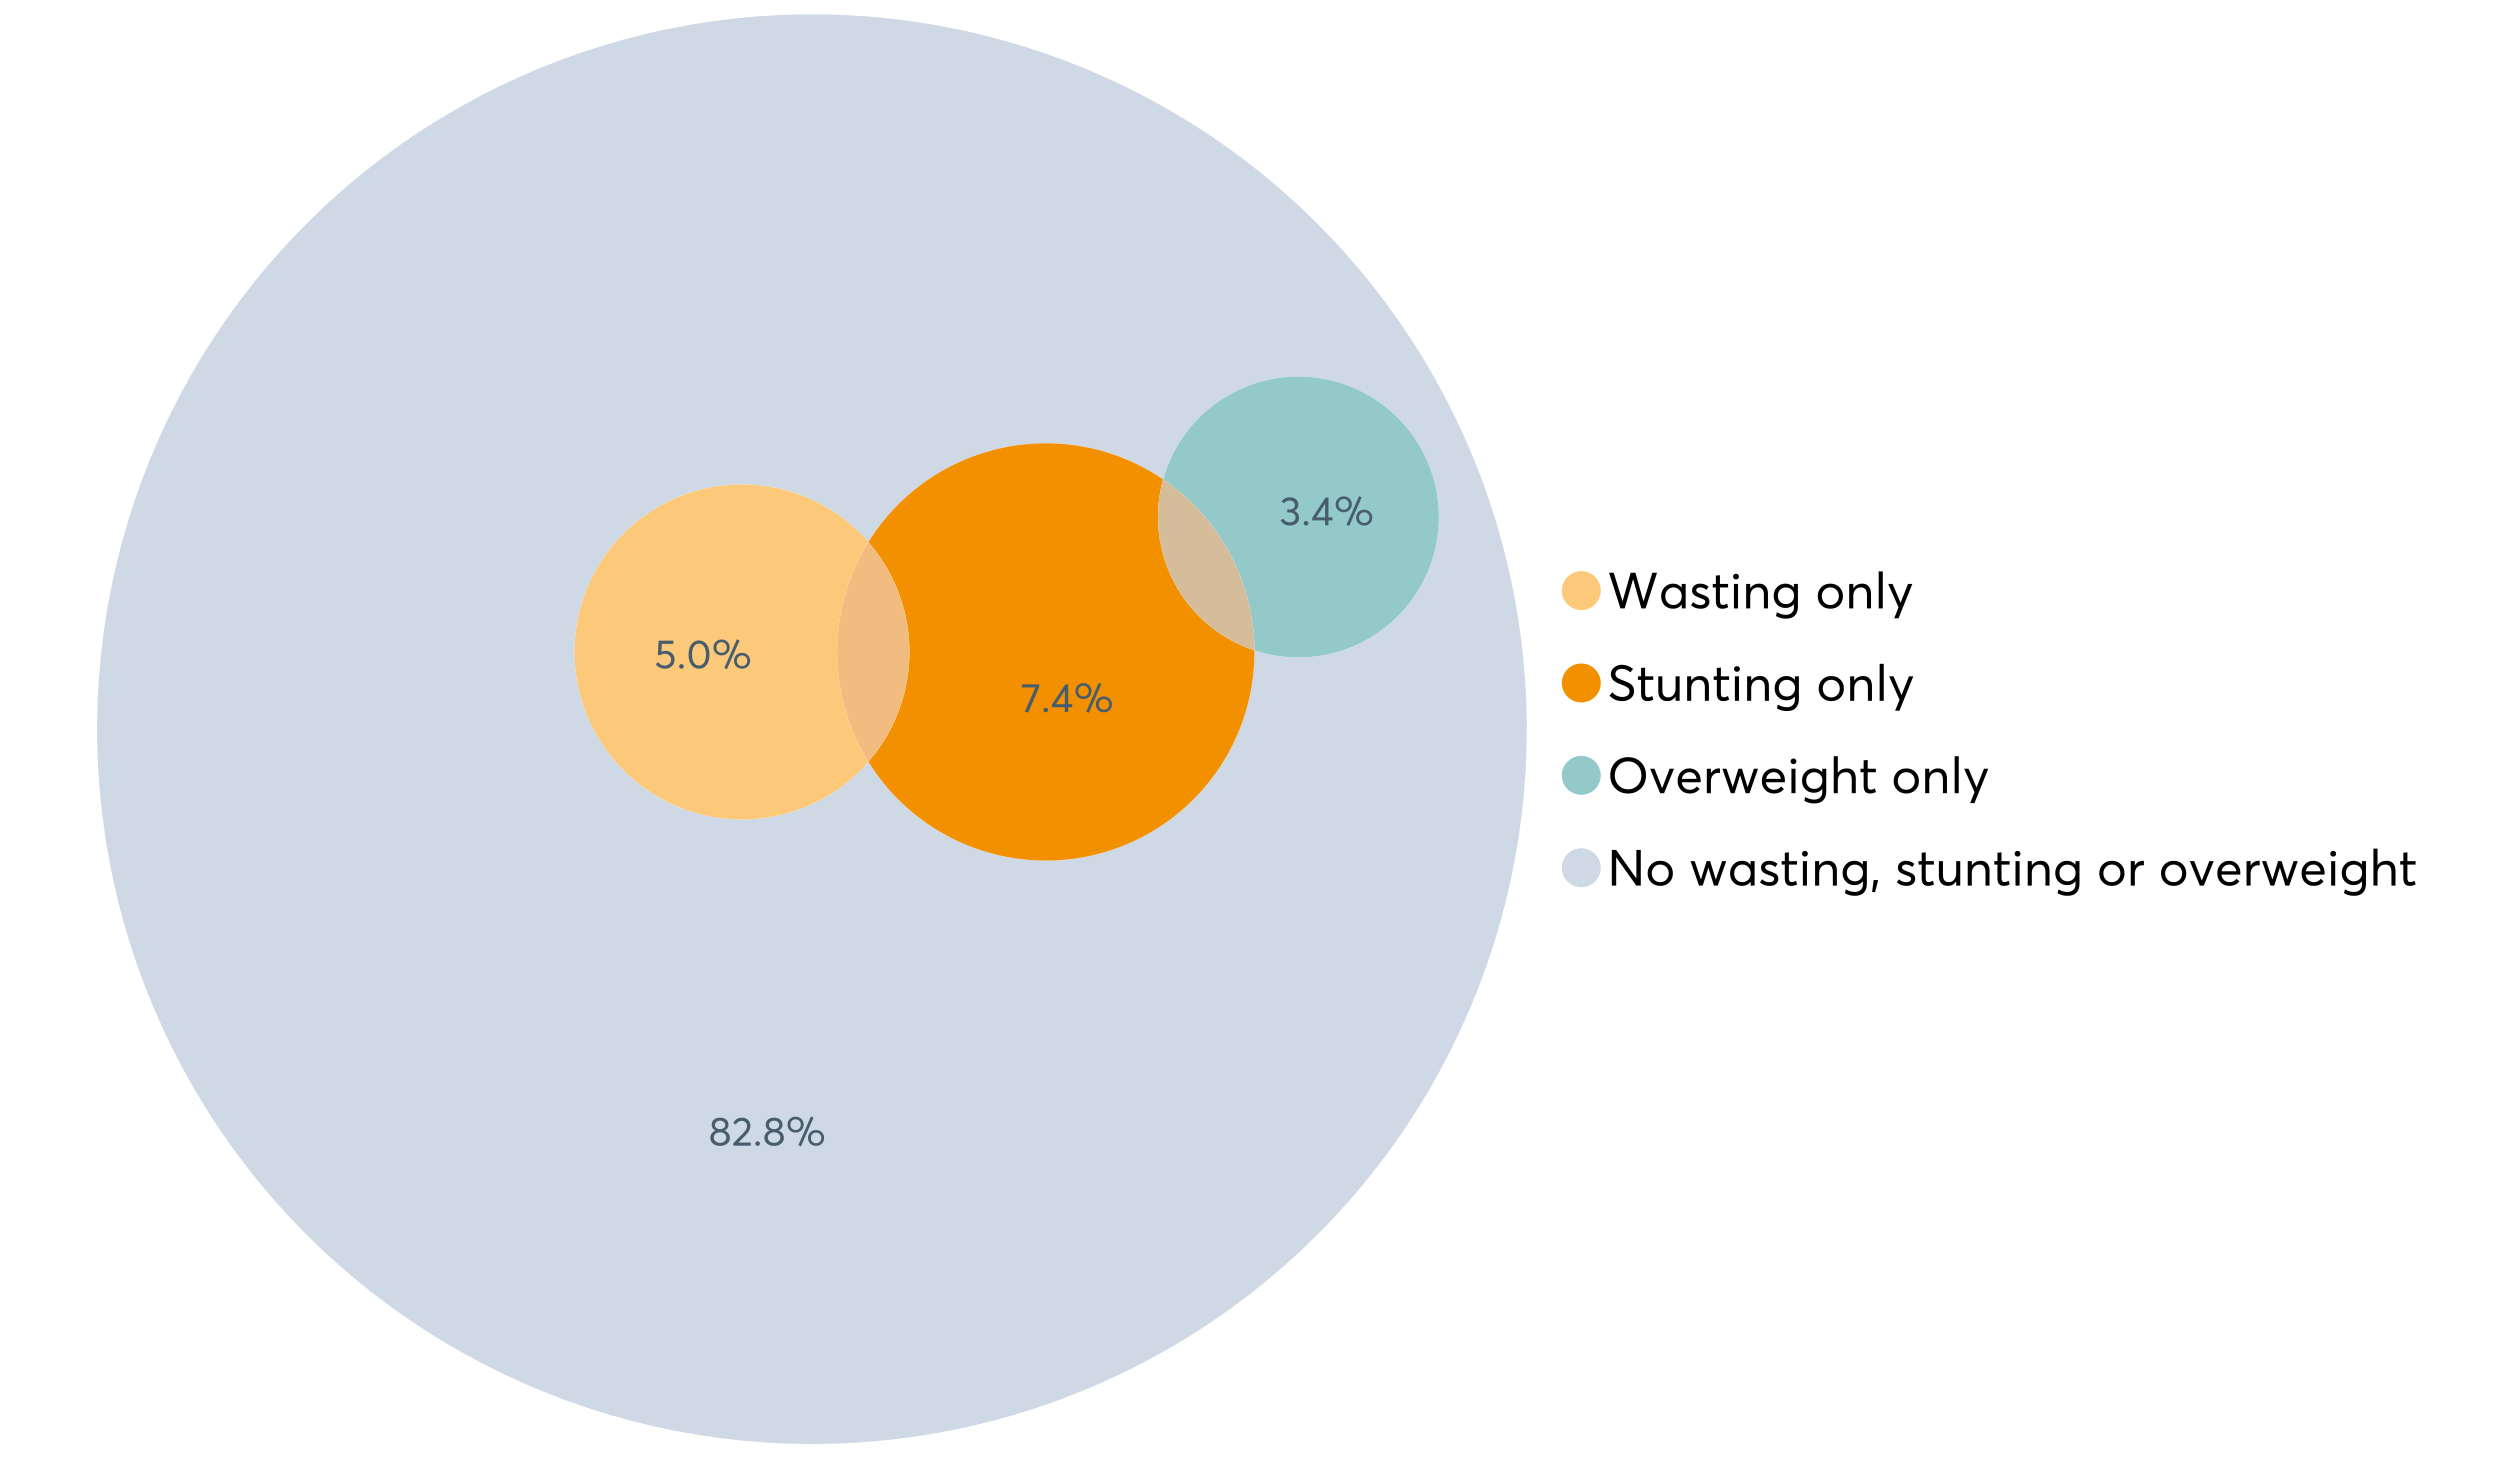<?xml version="1.0" encoding="UTF-8"?>
<svg xmlns="http://www.w3.org/2000/svg" xmlns:xlink="http://www.w3.org/1999/xlink" width="1234.286pt" height="720pt" viewBox="0 0 1234.286 720" version="1.1">
<defs>
<g>
<symbol overflow="visible" id="glyph0-0">
<path style="stroke:none;" d=""/>
</symbol>
<symbol overflow="visible" id="glyph0-1">
<path style="stroke:none;" d="M 22.234 -17.609 L 24.547 -17.609 L 18.906 0 L 16.828 0 L 12.75 -14.438 L 12.734 -14.438 L 8.578 0 L 6.5 0 L 0.875 -17.609 L 3.172 -17.609 L 7.516 -3.547 L 7.562 -3.547 L 11.531 -17.609 L 13.891 -17.609 L 17.859 -3.5 L 17.891 -3.5 Z M 22.234 -17.609 "/>
</symbol>
<symbol overflow="visible" id="glyph0-2">
<path style="stroke:none;" d="M 11.297 -12.078 L 13.297 -12.078 L 13.297 0 L 11.359 0 L 11.359 -1.906 L 11.344 -1.906 C 10.312 -0.531 8.906 0.156 7.125 0.156 C 5.414 0.156 4 -0.406 2.875 -1.531 C 1.75 -2.656 1.188 -4.129 1.188 -5.953 C 1.188 -7.742 1.742 -9.238 2.859 -10.438 C 3.984 -11.633 5.395 -12.234 7.094 -12.234 C 8.812 -12.234 10.203 -11.578 11.266 -10.266 L 11.297 -10.266 Z M 7.297 -1.688 C 8.422 -1.688 9.379 -2.086 10.172 -2.891 C 10.961 -3.691 11.359 -4.711 11.359 -5.953 C 11.359 -7.191 10.973 -8.238 10.203 -9.094 C 9.441 -9.945 8.477 -10.375 7.312 -10.375 C 6.156 -10.375 5.18 -9.961 4.391 -9.141 C 3.609 -8.328 3.219 -7.266 3.219 -5.953 C 3.219 -4.711 3.594 -3.691 4.344 -2.891 C 5.102 -2.086 6.086 -1.688 7.297 -1.688 Z M 7.297 -1.688 "/>
</symbol>
<symbol overflow="visible" id="glyph0-3">
<path style="stroke:none;" d="M 5.609 0.156 C 3.734 0.156 2.156 -0.426 0.875 -1.594 L 1.906 -3.094 C 2.945 -2.133 4.18 -1.656 5.609 -1.656 C 6.305 -1.656 6.859 -1.812 7.266 -2.125 C 7.68 -2.445 7.891 -2.832 7.891 -3.281 C 7.891 -3.738 7.688 -4.086 7.281 -4.328 C 6.875 -4.566 6.164 -4.859 5.156 -5.203 C 5.094 -5.223 5.047 -5.242 5.016 -5.266 C 3.836 -5.672 2.938 -6.141 2.312 -6.672 C 1.695 -7.203 1.391 -7.973 1.391 -8.984 C 1.391 -9.91 1.766 -10.68 2.516 -11.297 C 3.266 -11.922 4.223 -12.234 5.391 -12.234 C 6.922 -12.234 8.301 -11.738 9.531 -10.75 L 8.484 -9.156 C 7.523 -9.977 6.457 -10.391 5.281 -10.391 C 4.801 -10.391 4.367 -10.258 3.984 -10 C 3.609 -9.738 3.422 -9.398 3.422 -8.984 C 3.422 -8.555 3.609 -8.207 3.984 -7.938 C 4.359 -7.676 4.93 -7.395 5.703 -7.094 C 5.836 -7.039 6.082 -6.945 6.438 -6.812 C 6.789 -6.688 7.023 -6.598 7.141 -6.547 C 7.254 -6.492 7.453 -6.406 7.734 -6.281 C 8.016 -6.164 8.207 -6.078 8.312 -6.016 C 8.414 -5.961 8.566 -5.867 8.766 -5.734 C 8.973 -5.598 9.113 -5.477 9.188 -5.375 C 9.258 -5.281 9.359 -5.148 9.484 -4.984 C 9.609 -4.816 9.695 -4.656 9.75 -4.5 C 9.801 -4.344 9.844 -4.16 9.875 -3.953 C 9.906 -3.742 9.922 -3.523 9.922 -3.297 C 9.922 -2.305 9.547 -1.484 8.797 -0.828 C 8.055 -0.172 6.992 0.156 5.609 0.156 Z M 5.609 0.156 "/>
</symbol>
<symbol overflow="visible" id="glyph0-4">
<path style="stroke:none;" d="M 5.328 0.156 C 3.234 0.156 2.188 -1.094 2.188 -3.594 L 2.188 -10.344 L 0.641 -10.344 L 0.641 -12.078 L 2.188 -12.078 L 2.188 -16.203 L 4.188 -16.422 L 4.188 -12.078 L 8.219 -12.078 L 8.219 -10.344 L 4.188 -10.344 L 4.188 -3.891 C 4.188 -3.148 4.297 -2.602 4.516 -2.25 C 4.742 -1.906 5.133 -1.734 5.688 -1.734 C 6.312 -1.734 6.988 -1.941 7.719 -2.359 L 8.266 -0.594 C 7.367 -0.094 6.391 0.156 5.328 0.156 Z M 5.328 0.156 "/>
</symbol>
<symbol overflow="visible" id="glyph0-5">
<path style="stroke:none;" d="M 3.094 -14.312 C 2.688 -14.312 2.344 -14.445 2.062 -14.719 C 1.789 -15 1.656 -15.336 1.656 -15.734 C 1.656 -16.129 1.789 -16.461 2.062 -16.734 C 2.344 -17.004 2.688 -17.141 3.094 -17.141 C 3.5 -17.141 3.844 -17 4.125 -16.719 C 4.406 -16.438 4.547 -16.109 4.547 -15.734 C 4.547 -15.336 4.406 -15 4.125 -14.719 C 3.844 -14.445 3.5 -14.312 3.094 -14.312 Z M 2.078 0 L 2.078 -12.078 L 4.094 -12.078 L 4.094 0 Z M 2.078 0 "/>
</symbol>
<symbol overflow="visible" id="glyph0-6">
<path style="stroke:none;" d="M 8.344 -12.234 C 9.676 -12.234 10.727 -11.805 11.5 -10.953 C 12.281 -10.098 12.672 -8.836 12.672 -7.172 L 12.672 0 L 10.672 0 L 10.672 -6.594 C 10.672 -9.113 9.688 -10.375 7.719 -10.375 C 6.562 -10.375 5.641 -9.988 4.953 -9.219 C 4.266 -8.445 3.922 -7.383 3.922 -6.031 L 3.922 0 L 1.906 0 L 1.906 -12.078 L 3.922 -12.078 L 3.922 -9.969 L 3.938 -9.969 C 5 -11.477 6.469 -12.234 8.344 -12.234 Z M 8.344 -12.234 "/>
</symbol>
<symbol overflow="visible" id="glyph0-7">
<path style="stroke:none;" d="M 11.094 -12.078 L 13.078 -12.078 L 13.078 -0.922 C 13.078 0.93 12.594 2.391 11.625 3.453 C 10.656 4.523 9.16 5.062 7.141 5.062 C 5.328 5.062 3.691 4.625 2.234 3.75 L 2.703 1.891 C 4.211 2.734 5.66 3.156 7.047 3.156 C 8.348 3.156 9.348 2.816 10.047 2.141 C 10.754 1.473 11.109 0.629 11.109 -0.391 L 11.109 -2.078 L 11.062 -2.078 C 10.051 -0.836 8.688 -0.219 6.969 -0.219 C 5.312 -0.219 3.922 -0.77 2.797 -1.875 C 1.672 -2.988 1.109 -4.43 1.109 -6.203 C 1.109 -7.922 1.66 -9.352 2.766 -10.5 C 3.867 -11.656 5.238 -12.234 6.875 -12.234 C 8.57 -12.234 9.961 -11.617 11.047 -10.391 L 11.094 -10.391 Z M 7.125 -2.109 C 8.332 -2.109 9.305 -2.5 10.047 -3.281 C 10.797 -4.07 11.172 -5.078 11.172 -6.297 C 11.172 -7.492 10.785 -8.469 10.016 -9.219 C 9.242 -9.969 8.281 -10.344 7.125 -10.344 C 5.977 -10.344 5.031 -9.957 4.281 -9.188 C 3.539 -8.426 3.172 -7.457 3.172 -6.281 C 3.172 -5.02 3.551 -4.008 4.312 -3.25 C 5.07 -2.488 6.008 -2.109 7.125 -2.109 Z M 7.125 -2.109 "/>
</symbol>
<symbol overflow="visible" id="glyph0-8">
<path style="stroke:none;" d=""/>
</symbol>
<symbol overflow="visible" id="glyph0-9">
<path style="stroke:none;" d="M 7.422 0.156 C 5.566 0.156 4.062 -0.43 2.906 -1.609 C 1.75 -2.785 1.172 -4.258 1.172 -6.031 C 1.172 -7.801 1.75 -9.273 2.906 -10.453 C 4.062 -11.641 5.566 -12.234 7.422 -12.234 C 9.203 -12.234 10.68 -11.656 11.859 -10.5 C 13.035 -9.344 13.625 -7.852 13.625 -6.031 C 13.625 -4.207 13.035 -2.719 11.859 -1.562 C 10.68 -0.414 9.203 0.156 7.422 0.156 Z M 7.422 -1.688 C 8.598 -1.688 9.586 -2.094 10.391 -2.906 C 11.191 -3.727 11.594 -4.77 11.594 -6.031 C 11.594 -7.301 11.191 -8.344 10.391 -9.156 C 9.598 -9.969 8.609 -10.375 7.422 -10.375 C 6.18 -10.375 5.164 -9.953 4.375 -9.109 C 3.594 -8.273 3.203 -7.242 3.203 -6.016 C 3.203 -4.797 3.594 -3.77 4.375 -2.938 C 5.164 -2.102 6.18 -1.688 7.422 -1.688 Z M 7.422 -1.688 "/>
</symbol>
<symbol overflow="visible" id="glyph0-10">
<path style="stroke:none;" d="M 2.078 0 L 2.078 -18.266 L 4.094 -18.266 L 4.094 0 Z M 2.078 0 "/>
</symbol>
<symbol overflow="visible" id="glyph0-11">
<path style="stroke:none;" d="M 10.344 -12.078 L 12.484 -12.078 L 5.656 4.906 L 3.516 4.906 L 5.688 -0.5 L 0.578 -12.078 L 2.734 -12.078 L 6.656 -2.875 L 6.703 -2.875 Z M 10.344 -12.078 "/>
</symbol>
<symbol overflow="visible" id="glyph0-12">
<path style="stroke:none;" d="M 7.344 0.156 C 4.875 0.156 2.789 -0.754 1.094 -2.578 L 2.484 -4.219 C 3.098 -3.457 3.844 -2.879 4.719 -2.484 C 5.594 -2.086 6.477 -1.891 7.375 -1.891 C 8.457 -1.891 9.328 -2.129 9.984 -2.609 C 10.641 -3.086 10.969 -3.75 10.969 -4.594 C 10.969 -5.051 10.891 -5.445 10.734 -5.781 C 10.578 -6.113 10.305 -6.406 9.922 -6.656 C 9.547 -6.914 9.176 -7.125 8.812 -7.281 C 8.457 -7.438 7.953 -7.641 7.297 -7.891 C 7.18 -7.941 7.086 -7.973 7.016 -7.984 C 6.367 -8.223 5.844 -8.426 5.438 -8.594 C 5.039 -8.77 4.582 -9.016 4.062 -9.328 C 3.539 -9.641 3.133 -9.957 2.844 -10.281 C 2.551 -10.602 2.297 -11.008 2.078 -11.5 C 1.867 -11.988 1.766 -12.531 1.766 -13.125 C 1.766 -14.438 2.285 -15.535 3.328 -16.422 C 4.367 -17.316 5.641 -17.773 7.141 -17.797 C 9.129 -17.797 10.992 -17.109 12.734 -15.734 L 11.406 -14.047 C 10.039 -15.203 8.617 -15.781 7.141 -15.781 C 6.285 -15.781 5.551 -15.551 4.938 -15.094 C 4.32 -14.645 4.016 -14.02 4.016 -13.219 C 4.016 -12.895 4.082 -12.594 4.219 -12.312 C 4.352 -12.039 4.5 -11.816 4.656 -11.641 C 4.82 -11.473 5.113 -11.281 5.531 -11.062 C 5.945 -10.852 6.273 -10.691 6.516 -10.578 C 6.754 -10.473 7.172 -10.305 7.766 -10.078 C 9.586 -9.379 10.785 -8.832 11.359 -8.438 C 12.598 -7.594 13.219 -6.383 13.219 -4.812 C 13.219 -3.258 12.645 -2.039 11.5 -1.156 C 10.352 -0.281 8.969 0.156 7.344 0.156 Z M 7.344 0.156 "/>
</symbol>
<symbol overflow="visible" id="glyph0-13">
<path style="stroke:none;" d="M 10.203 -12.078 L 12.203 -12.078 L 12.203 0 L 10.203 0 L 10.203 -2.016 L 10.172 -2.016 C 9.16 -0.566 7.836 0.156 6.203 0.156 C 4.766 0.156 3.645 -0.258 2.844 -1.094 C 2.051 -1.938 1.656 -3.203 1.656 -4.891 L 1.656 -12.078 L 3.672 -12.078 L 3.672 -5.453 C 3.672 -4.117 3.914 -3.156 4.406 -2.562 C 4.895 -1.977 5.633 -1.688 6.625 -1.688 C 7.613 -1.688 8.457 -2.094 9.156 -2.906 C 9.852 -3.727 10.203 -4.836 10.203 -6.234 Z M 10.203 -12.078 "/>
</symbol>
<symbol overflow="visible" id="glyph0-14">
<path style="stroke:none;" d="M 10.328 0.156 C 7.711 0.156 5.582 -0.691 3.938 -2.391 C 2.289 -4.086 1.469 -6.223 1.469 -8.797 C 1.469 -11.379 2.289 -13.523 3.938 -15.234 C 5.582 -16.941 7.711 -17.797 10.328 -17.797 C 12.836 -17.797 14.926 -16.961 16.594 -15.297 C 18.27 -13.629 19.109 -11.469 19.109 -8.812 C 19.109 -6.164 18.27 -4.008 16.594 -2.344 C 14.926 -0.676 12.836 0.156 10.328 0.156 Z M 10.328 -1.906 C 12.172 -1.906 13.719 -2.555 14.969 -3.859 C 16.219 -5.16 16.844 -6.812 16.844 -8.812 C 16.844 -10.82 16.219 -12.477 14.969 -13.781 C 13.719 -15.082 12.172 -15.734 10.328 -15.734 C 8.391 -15.734 6.801 -15.066 5.562 -13.734 C 4.32 -12.398 3.703 -10.754 3.703 -8.797 C 3.703 -6.848 4.32 -5.211 5.562 -3.891 C 6.801 -2.566 8.391 -1.906 10.328 -1.906 Z M 10.328 -1.906 "/>
</symbol>
<symbol overflow="visible" id="glyph0-15">
<path style="stroke:none;" d="M 10.203 -12.078 L 12.375 -12.078 L 7.469 0 L 5.531 0 L 0.594 -12.078 L 2.75 -12.078 L 6.469 -2.562 L 6.547 -2.562 Z M 10.203 -12.078 "/>
</symbol>
<symbol overflow="visible" id="glyph0-16">
<path style="stroke:none;" d="M 12.562 -6.234 C 12.562 -6.098 12.551 -5.922 12.531 -5.703 L 12.5 -5.406 L 3.203 -5.406 C 3.336 -4.281 3.77 -3.379 4.5 -2.703 C 5.238 -2.023 6.156 -1.688 7.25 -1.688 C 8.656 -1.688 9.785 -2.234 10.641 -3.328 L 12.062 -2.109 C 10.883 -0.598 9.254 0.156 7.172 0.156 C 5.43 0.156 3.992 -0.414 2.859 -1.562 C 1.734 -2.719 1.172 -4.207 1.172 -6.031 C 1.172 -7.832 1.719 -9.316 2.812 -10.484 C 3.914 -11.648 5.297 -12.234 6.953 -12.234 C 8.617 -12.234 9.969 -11.672 11 -10.547 C 12.039 -9.422 12.562 -7.984 12.562 -6.234 Z M 9.406 -9.469 C 8.789 -10.07 8.004 -10.375 7.047 -10.375 C 6.086 -10.375 5.266 -10.078 4.578 -9.484 C 3.891 -8.898 3.457 -8.098 3.281 -7.078 L 10.562 -7.078 C 10.406 -8.078 10.02 -8.875 9.406 -9.469 Z M 9.406 -9.469 "/>
</symbol>
<symbol overflow="visible" id="glyph0-17">
<path style="stroke:none;" d="M 7.891 -12.234 C 8.141 -12.234 8.305 -12.223 8.391 -12.203 L 8.391 -9.969 C 8.023 -10.008 7.758 -10.031 7.594 -10.031 C 6.469 -10.031 5.57 -9.641 4.906 -8.859 C 4.25 -8.078 3.922 -7.066 3.922 -5.828 L 3.922 0 L 1.906 0 L 1.906 -12.078 L 3.922 -12.078 L 3.922 -9.953 L 3.938 -9.953 C 4.883 -11.473 6.203 -12.234 7.891 -12.234 Z M 7.891 -12.234 "/>
</symbol>
<symbol overflow="visible" id="glyph0-18">
<path style="stroke:none;" d="M 16.297 -12.078 L 18.344 -12.078 L 14.141 0 L 12.25 0 L 9.531 -8.812 L 9.5 -8.812 L 6.75 0 L 4.906 0 L 0.719 -12.078 L 2.75 -12.078 L 5.828 -3.047 L 5.875 -3.047 L 8.641 -12.078 L 10.375 -12.078 L 13.172 -3.047 L 13.219 -3.047 Z M 16.297 -12.078 "/>
</symbol>
<symbol overflow="visible" id="glyph0-19">
<path style="stroke:none;" d="M 8.406 -12.234 C 9.781 -12.234 10.852 -11.816 11.625 -10.984 C 12.406 -10.16 12.797 -8.914 12.797 -7.25 L 12.797 0 L 10.797 0 L 10.797 -6.672 C 10.797 -9.141 9.812 -10.375 7.844 -10.375 C 6.633 -10.375 5.676 -9.992 4.969 -9.234 C 4.27 -8.473 3.922 -7.422 3.922 -6.078 L 3.922 0 L 1.906 0 L 1.906 -18.266 L 3.922 -18.266 L 3.922 -10.094 L 3.969 -10.094 C 4.977 -11.52 6.457 -12.234 8.406 -12.234 Z M 8.406 -12.234 "/>
</symbol>
<symbol overflow="visible" id="glyph0-20">
<path style="stroke:none;" d="M 14.359 -17.609 L 16.531 -17.609 L 16.531 0 L 14.312 0 L 4.438 -13.891 L 4.391 -13.891 L 4.391 0 L 2.234 0 L 2.234 -17.609 L 4.359 -17.609 L 14.312 -3.578 L 14.359 -3.578 Z M 14.359 -17.609 "/>
</symbol>
<symbol overflow="visible" id="glyph0-21">
<path style="stroke:none;" d="M 0.797 3.219 L 1.594 -2.734 L 3.797 -2.734 L 2.281 3.219 Z M 0.797 3.219 "/>
</symbol>
<symbol overflow="visible" id="glyph1-0">
<path style="stroke:none;" d=""/>
</symbol>
<symbol overflow="visible" id="glyph1-1">
<path style="stroke:none;" d="M 7.938 -7.422 C 8.719 -7.16 9.348 -6.711 9.828 -6.078 C 10.305 -5.441 10.547 -4.672 10.547 -3.766 C 10.547 -2.609 10.086 -1.672 9.172 -0.953 C 8.254 -0.234 7.102 0.125 5.719 0.125 C 4.32 0.125 3.172 -0.242 2.266 -0.984 C 1.367 -1.723 0.922 -2.648 0.922 -3.766 C 0.922 -4.672 1.16 -5.441 1.641 -6.078 C 2.117 -6.711 2.742 -7.16 3.516 -7.422 L 3.516 -7.438 C 3.004 -7.594 2.555 -7.938 2.172 -8.469 C 1.785 -9 1.594 -9.617 1.594 -10.328 C 1.594 -11.398 1.977 -12.25 2.75 -12.875 C 3.52 -13.5 4.508 -13.812 5.719 -13.812 C 6.957 -13.812 7.957 -13.492 8.719 -12.859 C 9.488 -12.223 9.875 -11.379 9.875 -10.328 C 9.875 -9.641 9.676 -9.023 9.281 -8.484 C 8.883 -7.941 8.438 -7.594 7.938 -7.438 Z M 5.719 -12.328 C 4.977 -12.328 4.375 -12.117 3.906 -11.703 C 3.438 -11.285 3.203 -10.785 3.203 -10.203 C 3.203 -9.578 3.438 -9.078 3.906 -8.703 C 4.375 -8.328 4.977 -8.141 5.719 -8.141 C 6.477 -8.141 7.094 -8.328 7.562 -8.703 C 8.039 -9.078 8.281 -9.578 8.281 -10.203 C 8.281 -10.816 8.035 -11.32 7.547 -11.719 C 7.055 -12.125 6.445 -12.328 5.719 -12.328 Z M 5.719 -1.391 C 6.633 -1.391 7.379 -1.641 7.953 -2.141 C 8.523 -2.641 8.812 -3.242 8.812 -3.953 C 8.812 -4.734 8.523 -5.363 7.953 -5.844 C 7.379 -6.332 6.633 -6.578 5.719 -6.578 C 4.789 -6.578 4.039 -6.332 3.469 -5.844 C 2.895 -5.363 2.609 -4.734 2.609 -3.953 C 2.609 -3.211 2.906 -2.598 3.5 -2.109 C 4.102 -1.629 4.844 -1.391 5.719 -1.391 Z M 5.719 -1.391 "/>
</symbol>
<symbol overflow="visible" id="glyph1-2">
<path style="stroke:none;" d="M 3.328 -1.531 L 9.406 -1.531 L 9.406 0 L 0.797 0 L 0.781 -1.156 L 5.469 -5.938 C 6.156 -6.656 6.676 -7.289 7.031 -7.844 C 7.383 -8.406 7.562 -8.992 7.562 -9.609 C 7.562 -10.367 7.32 -10.992 6.844 -11.484 C 6.363 -11.984 5.742 -12.234 4.984 -12.234 C 3.672 -12.234 2.688 -11.613 2.031 -10.375 L 0.797 -11.219 C 1.672 -12.945 3.098 -13.812 5.078 -13.812 C 6.223 -13.812 7.203 -13.445 8.016 -12.719 C 8.828 -11.988 9.234 -11.016 9.234 -9.797 C 9.234 -9.004 9.051 -8.25 8.688 -7.531 C 8.332 -6.812 7.734 -6.031 6.891 -5.188 L 3.328 -1.578 Z M 3.328 -1.531 "/>
</symbol>
<symbol overflow="visible" id="glyph1-3">
<path style="stroke:none;" d="M 2.406 0.125 C 2.07 0.125 1.797 0.016 1.578 -0.203 C 1.359 -0.422 1.25 -0.688 1.25 -1 C 1.25 -1.312 1.359 -1.578 1.578 -1.797 C 1.797 -2.023 2.07 -2.141 2.406 -2.141 C 2.719 -2.141 2.984 -2.023 3.203 -1.797 C 3.43 -1.578 3.547 -1.312 3.547 -1 C 3.547 -0.688 3.43 -0.422 3.203 -0.203 C 2.984 0.016 2.719 0.125 2.406 0.125 Z M 2.406 0.125 "/>
</symbol>
<symbol overflow="visible" id="glyph1-4">
<path style="stroke:none;" d="M 7.531 0.344 L 6.219 -0.219 L 12.422 -14.391 L 13.734 -13.812 Z M 4.859 -6.438 C 3.742 -6.438 2.801 -6.801 2.031 -7.531 C 1.27 -8.27 0.891 -9.223 0.891 -10.391 C 0.891 -11.473 1.258 -12.391 2 -13.141 C 2.738 -13.898 3.691 -14.281 4.859 -14.281 C 5.984 -14.281 6.93 -13.922 7.703 -13.203 C 8.473 -12.484 8.859 -11.547 8.859 -10.391 C 8.859 -9.285 8.484 -8.348 7.734 -7.578 C 6.992 -6.816 6.035 -6.438 4.859 -6.438 Z M 4.891 -7.719 C 5.641 -7.719 6.254 -7.973 6.734 -8.484 C 7.211 -8.992 7.453 -9.625 7.453 -10.375 C 7.453 -11.145 7.203 -11.77 6.703 -12.25 C 6.211 -12.738 5.609 -12.984 4.891 -12.984 C 4.129 -12.984 3.508 -12.734 3.031 -12.234 C 2.551 -11.734 2.312 -11.113 2.312 -10.375 C 2.312 -9.582 2.555 -8.941 3.047 -8.453 C 3.535 -7.961 4.148 -7.719 4.891 -7.719 Z M 14.969 0.125 C 13.852 0.125 12.91 -0.238 12.141 -0.969 C 11.379 -1.707 11 -2.656 11 -3.812 C 11 -4.895 11.367 -5.816 12.109 -6.578 C 12.859 -7.336 13.812 -7.719 14.969 -7.719 C 16.082 -7.719 17.023 -7.348 17.797 -6.609 C 18.566 -5.879 18.953 -4.945 18.953 -3.812 C 18.953 -2.707 18.582 -1.773 17.844 -1.016 C 17.113 -0.254 16.156 0.125 14.969 0.125 Z M 14.969 -1.156 C 15.738 -1.156 16.363 -1.406 16.844 -1.906 C 17.32 -2.414 17.562 -3.039 17.562 -3.781 C 17.562 -4.57 17.312 -5.207 16.812 -5.688 C 16.312 -6.176 15.695 -6.422 14.969 -6.422 C 14.219 -6.422 13.602 -6.164 13.125 -5.656 C 12.656 -5.156 12.422 -4.531 12.422 -3.781 C 12.422 -3.008 12.664 -2.379 13.156 -1.891 C 13.645 -1.398 14.25 -1.156 14.969 -1.156 Z M 14.969 -1.156 "/>
</symbol>
<symbol overflow="visible" id="glyph1-5">
<path style="stroke:none;" d="M 5.688 -8.688 C 6.945 -8.688 8 -8.289 8.844 -7.5 C 9.688 -6.707 10.109 -5.648 10.109 -4.328 C 10.109 -3.023 9.648 -1.953 8.734 -1.109 C 7.816 -0.273 6.688 0.141 5.344 0.141 C 4.395 0.141 3.52 -0.062 2.719 -0.469 C 1.914 -0.875 1.273 -1.438 0.797 -2.156 L 2.047 -3.109 C 2.367 -2.586 2.805 -2.176 3.359 -1.875 C 3.91 -1.582 4.531 -1.438 5.219 -1.438 C 6.113 -1.438 6.867 -1.711 7.484 -2.266 C 8.098 -2.816 8.406 -3.508 8.406 -4.344 C 8.406 -5.238 8.098 -5.941 7.484 -6.453 C 6.867 -6.961 6.125 -7.219 5.25 -7.219 C 4.207 -7.219 3.398 -6.961 2.828 -6.453 L 1.859 -6.766 L 2.25 -13.703 L 9.484 -13.703 L 9.484 -12.141 L 3.828 -12.141 L 3.609 -8.297 C 4.367 -8.555 5.062 -8.688 5.688 -8.688 Z M 5.688 -8.688 "/>
</symbol>
<symbol overflow="visible" id="glyph1-6">
<path style="stroke:none;" d="M 6.266 0.125 C 4.734 0.125 3.488 -0.488 2.531 -1.719 C 1.582 -2.945 1.109 -4.656 1.109 -6.844 C 1.109 -8.914 1.566 -10.594 2.484 -11.875 C 3.41 -13.164 4.672 -13.812 6.266 -13.812 C 7.785 -13.812 9.02 -13.195 9.969 -11.969 C 10.926 -10.738 11.406 -9.031 11.406 -6.844 C 11.406 -4.77 10.945 -3.086 10.031 -1.797 C 9.125 -0.516 7.867 0.125 6.266 0.125 Z M 6.266 -1.438 C 7.348 -1.438 8.191 -1.922 8.797 -2.891 C 9.398 -3.859 9.703 -5.176 9.703 -6.844 C 9.703 -8.551 9.383 -9.879 8.75 -10.828 C 8.125 -11.785 7.297 -12.266 6.266 -12.266 C 5.18 -12.266 4.332 -11.773 3.719 -10.797 C 3.113 -9.816 2.812 -8.5 2.812 -6.844 C 2.812 -5.133 3.125 -3.805 3.75 -2.859 C 4.383 -1.91 5.223 -1.438 6.266 -1.438 Z M 6.266 -1.438 "/>
</symbol>
<symbol overflow="visible" id="glyph1-7">
<path style="stroke:none;" d="M 0.531 -13.703 L 9.016 -13.703 L 9.016 -12.516 L 3.594 0.234 L 1.906 -0.094 L 7.156 -12.141 L 0.531 -12.141 Z M 0.531 -13.703 "/>
</symbol>
<symbol overflow="visible" id="glyph1-8">
<path style="stroke:none;" d="M 6.984 0 L 6.984 -2.406 L 0.625 -2.406 L 0.625 -3.609 L 7.234 -13.703 L 8.656 -13.703 L 8.656 -3.922 L 10.641 -3.922 L 10.641 -2.406 L 8.656 -2.406 L 8.656 0 Z M 2.625 -3.891 L 7.016 -3.891 L 7.016 -10.641 Z M 2.625 -3.891 "/>
</symbol>
<symbol overflow="visible" id="glyph1-9">
<path style="stroke:none;" d="M 7.344 -7.094 C 8.07 -6.812 8.641 -6.375 9.047 -5.781 C 9.461 -5.188 9.672 -4.484 9.672 -3.672 C 9.672 -2.555 9.25 -1.645 8.406 -0.938 C 7.57 -0.227 6.52 0.125 5.25 0.125 C 4.113 0.125 3.133 -0.117 2.312 -0.609 C 1.5 -1.109 0.914 -1.77 0.562 -2.594 L 2.016 -3.266 C 2.555 -2.055 3.598 -1.453 5.141 -1.453 C 5.941 -1.453 6.613 -1.68 7.156 -2.141 C 7.695 -2.598 7.969 -3.191 7.969 -3.922 C 7.969 -4.617 7.707 -5.195 7.188 -5.656 C 6.676 -6.125 5.938 -6.359 4.969 -6.359 L 3.828 -6.359 L 3.828 -7.828 L 5.156 -7.828 C 5.988 -7.828 6.609 -8.035 7.016 -8.453 C 7.43 -8.867 7.641 -9.391 7.641 -10.016 C 7.641 -10.672 7.391 -11.203 6.891 -11.609 C 6.398 -12.023 5.789 -12.234 5.062 -12.234 C 3.883 -12.234 2.992 -11.789 2.391 -10.906 L 1.031 -11.641 C 1.406 -12.305 1.941 -12.832 2.641 -13.219 C 3.336 -13.613 4.16 -13.812 5.109 -13.812 C 6.316 -13.812 7.316 -13.488 8.109 -12.844 C 8.91 -12.195 9.312 -11.328 9.312 -10.234 C 9.312 -9.555 9.141 -8.941 8.797 -8.391 C 8.453 -7.836 7.969 -7.414 7.344 -7.125 Z M 7.344 -7.094 "/>
</symbol>
</g>
</defs>
<g id="surface121548">
<path style=" stroke:none;fill-rule:nonzero;fill:rgb(98.824%,78.824%,47.843%);fill-opacity:1;" d="M 790.324 291.582 C 790.324 296.891 786.02 301.195 780.711 301.195 C 775.398 301.195 771.094 296.891 771.094 291.582 C 771.094 286.273 775.398 281.969 780.711 281.969 C 786.02 281.969 790.324 286.273 790.324 291.582 "/>
<g style="fill:rgb(0%,0%,0%);fill-opacity:1;">
  <use xlink:href="#glyph0-1" x="793.543" y="300.387"/>
  <use xlink:href="#glyph0-2" x="818.944" y="300.387"/>
  <use xlink:href="#glyph0-3" x="834.026" y="300.387"/>
  <use xlink:href="#glyph0-4" x="844.965" y="300.387"/>
  <use xlink:href="#glyph0-5" x="853.994" y="300.387"/>
  <use xlink:href="#glyph0-6" x="860.195" y="300.387"/>
  <use xlink:href="#glyph0-7" x="874.583" y="300.387"/>
  <use xlink:href="#glyph0-8" x="889.441" y="300.387"/>
  <use xlink:href="#glyph0-9" x="896.263" y="300.387"/>
  <use xlink:href="#glyph0-6" x="911.072" y="300.387"/>
  <use xlink:href="#glyph0-10" x="925.459" y="300.387"/>
  <use xlink:href="#glyph0-11" x="931.66" y="300.387"/>
</g>
<path style=" stroke:none;fill-rule:nonzero;fill:rgb(95.294%,56.471%,0%);fill-opacity:1;" d="M 790.324 337.195 C 790.324 342.504 786.02 346.809 780.711 346.809 C 775.398 346.809 771.094 342.504 771.094 337.195 C 771.094 331.883 775.398 327.578 780.711 327.578 C 786.02 327.578 790.324 331.883 790.324 337.195 "/>
<g style="fill:rgb(0%,0%,0%);fill-opacity:1;">
  <use xlink:href="#glyph0-12" x="793.543" y="346"/>
  <use xlink:href="#glyph0-4" x="808.029" y="346"/>
  <use xlink:href="#glyph0-13" x="817.059" y="346"/>
  <use xlink:href="#glyph0-6" x="831.049" y="346"/>
  <use xlink:href="#glyph0-4" x="845.436" y="346"/>
  <use xlink:href="#glyph0-5" x="854.465" y="346"/>
  <use xlink:href="#glyph0-6" x="860.667" y="346"/>
  <use xlink:href="#glyph0-7" x="875.054" y="346"/>
  <use xlink:href="#glyph0-8" x="889.913" y="346"/>
  <use xlink:href="#glyph0-9" x="896.734" y="346"/>
  <use xlink:href="#glyph0-6" x="911.543" y="346"/>
  <use xlink:href="#glyph0-10" x="925.93" y="346"/>
  <use xlink:href="#glyph0-11" x="932.132" y="346"/>
</g>
<path style=" stroke:none;fill-rule:nonzero;fill:rgb(57.647%,79.216%,78.824%);fill-opacity:1;" d="M 790.324 382.805 C 790.324 388.117 786.02 392.422 780.711 392.422 C 775.398 392.422 771.094 388.117 771.094 382.805 C 771.094 377.496 775.398 373.191 780.711 373.191 C 786.02 373.191 790.324 377.496 790.324 382.805 "/>
<g style="fill:rgb(0%,0%,0%);fill-opacity:1;">
  <use xlink:href="#glyph0-14" x="793.543" y="391.613"/>
  <use xlink:href="#glyph0-15" x="814.107" y="391.613"/>
  <use xlink:href="#glyph0-16" x="827.08" y="391.613"/>
  <use xlink:href="#glyph0-17" x="840.773" y="391.613"/>
  <use xlink:href="#glyph0-18" x="849.628" y="391.613"/>
  <use xlink:href="#glyph0-16" x="868.679" y="391.613"/>
  <use xlink:href="#glyph0-5" x="882.372" y="391.613"/>
  <use xlink:href="#glyph0-7" x="888.573" y="391.613"/>
  <use xlink:href="#glyph0-19" x="903.432" y="391.613"/>
  <use xlink:href="#glyph0-4" x="917.918" y="391.613"/>
  <use xlink:href="#glyph0-8" x="926.947" y="391.613"/>
  <use xlink:href="#glyph0-9" x="933.769" y="391.613"/>
  <use xlink:href="#glyph0-6" x="948.578" y="391.613"/>
  <use xlink:href="#glyph0-10" x="962.965" y="391.613"/>
  <use xlink:href="#glyph0-11" x="969.166" y="391.613"/>
</g>
<path style=" stroke:none;fill-rule:nonzero;fill:rgb(81.176%,85.098%,89.804%);fill-opacity:1;" d="M 790.324 428.418 C 790.324 433.727 786.02 438.031 780.711 438.031 C 775.398 438.031 771.094 433.727 771.094 428.418 C 771.094 423.109 775.398 418.805 780.711 418.805 C 786.02 418.805 790.324 423.109 790.324 428.418 "/>
<g style="fill:rgb(0%,0%,0%);fill-opacity:1;">
  <use xlink:href="#glyph0-20" x="793.543" y="437.223"/>
  <use xlink:href="#glyph0-9" x="812.296" y="437.223"/>
  <use xlink:href="#glyph0-8" x="827.105" y="437.223"/>
  <use xlink:href="#glyph0-18" x="833.926" y="437.223"/>
  <use xlink:href="#glyph0-2" x="852.977" y="437.223"/>
  <use xlink:href="#glyph0-3" x="868.059" y="437.223"/>
  <use xlink:href="#glyph0-4" x="878.998" y="437.223"/>
  <use xlink:href="#glyph0-5" x="888.027" y="437.223"/>
  <use xlink:href="#glyph0-6" x="894.229" y="437.223"/>
  <use xlink:href="#glyph0-7" x="908.616" y="437.223"/>
  <use xlink:href="#glyph0-21" x="923.474" y="437.223"/>
  <use xlink:href="#glyph0-8" x="928.808" y="437.223"/>
  <use xlink:href="#glyph0-3" x="935.629" y="437.223"/>
  <use xlink:href="#glyph0-4" x="946.568" y="437.223"/>
  <use xlink:href="#glyph0-13" x="955.598" y="437.223"/>
  <use xlink:href="#glyph0-6" x="969.588" y="437.223"/>
  <use xlink:href="#glyph0-4" x="983.975" y="437.223"/>
  <use xlink:href="#glyph0-5" x="993.004" y="437.223"/>
  <use xlink:href="#glyph0-6" x="999.206" y="437.223"/>
  <use xlink:href="#glyph0-7" x="1013.593" y="437.223"/>
  <use xlink:href="#glyph0-8" x="1028.452" y="437.223"/>
  <use xlink:href="#glyph0-9" x="1035.273" y="437.223"/>
  <use xlink:href="#glyph0-17" x="1050.082" y="437.223"/>
  <use xlink:href="#glyph0-8" x="1058.938" y="437.223"/>
  <use xlink:href="#glyph0-9" x="1065.759" y="437.223"/>
  <use xlink:href="#glyph0-15" x="1080.568" y="437.223"/>
  <use xlink:href="#glyph0-16" x="1093.541" y="437.223"/>
  <use xlink:href="#glyph0-17" x="1107.234" y="437.223"/>
  <use xlink:href="#glyph0-18" x="1116.09" y="437.223"/>
  <use xlink:href="#glyph0-16" x="1135.14" y="437.223"/>
  <use xlink:href="#glyph0-5" x="1148.833" y="437.223"/>
  <use xlink:href="#glyph0-7" x="1155.034" y="437.223"/>
  <use xlink:href="#glyph0-19" x="1169.893" y="437.223"/>
  <use xlink:href="#glyph0-4" x="1184.379" y="437.223"/>
</g>
<path style=" stroke:none;fill-rule:nonzero;fill:rgb(81.176%,85.098%,89.804%);fill-opacity:1;" d="M 411.523 712.781 L 422.656 712.27 L 433.766 711.406 L 444.84 710.191 L 455.875 708.629 L 466.852 706.719 L 477.766 704.465 L 488.602 701.867 L 499.348 698.926 L 510 695.648 L 520.543 692.035 L 530.965 688.094 L 541.258 683.824 L 551.41 679.23 L 561.41 674.32 L 571.254 669.094 L 580.926 663.562 L 590.422 657.727 L 599.723 651.594 L 608.832 645.172 L 617.73 638.465 L 626.41 631.48 L 634.871 624.227 L 643.094 616.707 L 651.078 608.934 L 658.812 600.91 L 666.289 592.648 L 673.5 584.152 L 680.441 575.434 L 687.102 566.5 L 693.477 557.363 L 699.562 548.027 L 705.348 538.504 L 710.832 528.805 L 716.008 518.934 L 720.867 508.906 L 725.41 498.73 L 729.625 488.418 L 733.516 477.977 L 737.074 467.414 L 740.297 456.75 L 743.184 445.984 L 745.727 435.137 L 747.926 424.211 L 749.781 413.227 L 751.289 402.184 L 752.445 391.102 L 753.25 379.988 L 753.707 368.852 L 753.809 357.711 L 753.562 346.57 L 752.961 335.441 L 752.012 324.34 L 750.711 313.273 L 749.062 302.254 L 747.066 291.289 L 744.723 280.395 L 742.039 269.578 L 739.016 258.855 L 735.652 248.23 L 731.957 237.719 L 727.934 227.328 L 723.582 217.07 L 718.91 206.953 L 713.918 196.988 L 708.617 187.188 L 703.008 177.559 L 697.098 168.113 L 690.891 158.855 L 684.398 149.801 L 677.621 140.957 L 670.566 132.328 L 663.246 123.93 L 655.664 115.766 L 647.824 107.844 L 639.742 100.172 L 631.422 92.762 L 622.871 85.617 L 614.098 78.746 L 605.113 72.152 L 595.922 65.852 L 586.539 59.84 L 576.973 54.129 L 567.23 48.723 L 557.32 43.625 L 547.254 38.844 L 537.043 34.383 L 526.695 30.246 L 516.223 26.438 L 505.637 22.965 L 494.941 19.824 L 484.156 17.023 L 473.289 14.566 L 462.348 12.453 L 451.348 10.688 L 440.293 9.266 L 429.203 8.195 L 418.082 7.477 L 406.945 7.109 L 395.801 7.094 L 384.664 7.43 L 373.539 8.117 L 362.445 9.156 L 351.391 10.547 L 340.383 12.281 L 329.438 14.363 L 318.559 16.793 L 307.766 19.562 L 297.066 22.672 L 286.469 26.117 L 275.984 29.895 L 265.625 34 L 255.402 38.434 L 245.324 43.188 L 235.398 48.254 L 225.641 53.633 L 216.059 59.32 L 206.656 65.305 L 197.449 71.582 L 188.449 78.148 L 179.656 84.992 L 171.086 92.113 L 162.742 99.5 L 154.637 107.148 L 146.777 115.047 L 139.172 123.191 L 131.828 131.57 L 124.75 140.18 L 117.949 149.008 L 111.426 158.043 L 105.195 167.281 L 99.262 176.711 L 93.625 186.324 L 88.293 196.109 L 83.277 206.059 L 78.574 216.164 L 74.195 226.41 L 70.141 236.789 L 66.414 247.289 L 63.023 257.906 L 59.969 268.621 L 57.254 279.43 L 54.883 290.316 L 52.855 301.273 L 51.176 312.289 L 49.844 323.352 L 48.863 334.453 L 48.23 345.578 L 47.949 356.719 L 48.023 367.859 L 48.445 378.996 L 49.223 390.113 L 50.348 401.199 L 51.824 412.242 L 53.648 423.238 L 55.816 434.168 L 58.328 445.023 L 61.184 455.793 L 64.379 466.469 L 67.906 477.039 L 71.766 487.492 L 75.957 497.82 L 80.469 508.008 L 85.301 518.047 L 90.449 527.934 L 95.902 537.648 L 101.664 547.188 L 107.723 556.539 L 114.074 565.695 L 120.711 574.648 L 127.625 583.387 L 134.812 591.898 L 142.266 600.184 L 149.977 608.227 L 157.938 616.023 L 166.141 623.566 L 174.578 630.844 L 183.242 637.855 L 192.121 644.586 L 201.211 651.035 L 210.496 657.191 L 219.973 663.055 L 229.633 668.613 L 239.461 673.867 L 249.449 678.805 L 259.586 683.426 L 269.867 687.727 L 280.281 691.699 L 290.812 695.34 L 301.453 698.648 L 312.191 701.617 L 323.02 704.246 L 333.926 706.531 L 344.898 708.473 L 355.93 710.066 L 367 711.312 L 378.109 712.207 L 389.238 712.75 L 400.379 712.941 Z M 512.93 424.836 L 509.68 424.68 L 506.438 424.418 L 503.207 424.055 L 499.984 423.59 L 496.785 423.023 L 493.602 422.355 L 490.438 421.586 L 487.305 420.719 L 484.199 419.754 L 481.125 418.691 L 478.086 417.531 L 475.082 416.277 L 472.125 414.93 L 469.207 413.488 L 466.34 411.953 L 463.52 410.332 L 460.754 408.621 L 458.043 406.82 L 455.391 404.941 L 452.797 402.973 L 450.27 400.93 L 447.805 398.805 L 445.41 396.602 L 443.09 394.328 L 440.836 391.977 L 438.66 389.559 L 436.562 387.074 L 434.543 384.523 L 432.605 381.91 L 430.754 379.238 L 428.984 376.508 L 428.734 376.094 L 428.5 376.367 L 426.75 378.305 L 424.938 380.184 L 423.066 382.004 L 421.141 383.766 L 419.16 385.465 L 417.125 387.102 L 415.039 388.672 L 412.906 390.18 L 410.727 391.613 L 408.504 392.98 L 406.238 394.277 L 403.93 395.5 L 401.59 396.652 L 399.211 397.727 L 396.797 398.727 L 394.355 399.652 L 391.887 400.5 L 389.395 401.266 L 386.875 401.953 L 384.336 402.562 L 381.781 403.094 L 379.207 403.539 L 376.625 403.906 L 374.027 404.191 L 371.426 404.391 L 368.816 404.512 L 366.207 404.551 L 363.598 404.504 L 360.992 404.379 L 358.387 404.168 L 355.793 403.875 L 353.211 403.504 L 350.641 403.047 L 348.086 402.512 L 345.547 401.898 L 343.031 401.199 L 340.539 400.426 L 338.074 399.574 L 335.633 398.641 L 333.227 397.637 L 330.852 396.555 L 328.512 395.395 L 326.207 394.164 L 323.945 392.863 L 321.727 391.488 L 319.551 390.047 L 317.422 388.535 L 315.34 386.961 L 313.312 385.316 L 311.336 383.613 L 309.414 381.844 L 307.547 380.02 L 305.742 378.133 L 303.996 376.195 L 302.312 374.199 L 300.691 372.152 L 299.137 370.055 L 297.648 367.91 L 296.23 365.719 L 294.879 363.484 L 293.602 361.207 L 292.395 358.895 L 291.266 356.543 L 290.207 354.152 L 289.227 351.734 L 288.32 349.285 L 287.496 346.809 L 286.746 344.309 L 286.078 341.785 L 285.488 339.242 L 284.98 336.684 L 284.555 334.105 L 284.207 331.52 L 283.945 328.922 L 283.762 326.32 L 283.664 323.711 L 283.648 321.098 L 283.711 318.488 L 283.859 315.883 L 284.09 313.285 L 284.402 310.691 L 284.797 308.109 L 285.27 305.543 L 285.824 302.992 L 286.461 300.461 L 287.176 297.953 L 287.973 295.465 L 288.844 293.004 L 289.793 290.574 L 290.82 288.172 L 291.922 285.805 L 293.098 283.477 L 294.348 281.184 L 295.668 278.93 L 297.059 276.723 L 298.516 274.559 L 300.043 272.441 L 301.637 270.371 L 303.297 268.355 L 305.016 266.395 L 306.797 264.484 L 308.641 262.633 L 310.539 260.844 L 312.492 259.113 L 314.5 257.445 L 316.559 255.84 L 318.668 254.301 L 320.824 252.832 L 323.027 251.43 L 325.273 250.098 L 327.559 248.84 L 329.883 247.652 L 332.246 246.539 L 334.641 245.5 L 337.066 244.535 L 339.523 243.652 L 342.004 242.844 L 344.512 242.117 L 347.039 241.469 L 349.59 240.898 L 352.152 240.41 L 354.73 240.004 L 357.32 239.68 L 359.922 239.438 L 362.527 239.273 L 365.137 239.195 L 367.746 239.199 L 370.355 239.285 L 372.961 239.453 L 375.559 239.703 L 378.148 240.035 L 380.723 240.449 L 383.289 240.945 L 385.832 241.523 L 388.359 242.18 L 390.863 242.914 L 393.344 243.727 L 395.797 244.621 L 398.223 245.59 L 400.613 246.633 L 402.973 247.754 L 405.293 248.945 L 407.578 250.215 L 409.816 251.551 L 412.016 252.961 L 414.168 254.438 L 416.273 255.98 L 418.328 257.59 L 420.332 259.266 L 422.281 261 L 424.176 262.797 L 426.012 264.652 L 427.789 266.566 L 428.734 267.652 L 430.016 265.613 L 431.836 262.918 L 433.738 260.277 L 435.723 257.703 L 437.789 255.191 L 439.934 252.742 L 442.152 250.367 L 444.449 248.062 L 446.812 245.828 L 449.25 243.672 L 451.75 241.594 L 454.316 239.594 L 456.945 237.68 L 459.633 235.848 L 462.375 234.098 L 465.176 232.441 L 468.023 230.871 L 470.922 229.391 L 473.863 228.004 L 476.848 226.707 L 479.871 225.512 L 482.93 224.406 L 486.023 223.402 L 489.148 222.492 L 492.297 221.684 L 495.473 220.977 L 498.668 220.367 L 501.879 219.863 L 505.109 219.457 L 508.348 219.152 L 511.594 218.953 L 514.844 218.855 L 518.098 218.859 L 521.348 218.965 L 524.594 219.176 L 527.832 219.488 L 531.059 219.902 L 534.27 220.418 L 537.465 221.035 L 540.637 221.754 L 543.785 222.57 L 546.906 223.488 L 549.996 224.5 L 553.055 225.613 L 556.074 226.82 L 559.055 228.121 L 561.992 229.52 L 564.883 231.004 L 567.73 232.582 L 570.523 234.25 L 573.262 236.004 L 574.25 236.684 L 574.676 235.195 L 575.344 233.109 L 576.074 231.047 L 576.871 229.008 L 577.73 226.992 L 578.656 225.008 L 579.641 223.055 L 580.688 221.133 L 581.793 219.242 L 582.961 217.391 L 584.184 215.574 L 585.465 213.801 L 586.801 212.066 L 588.191 210.375 L 589.637 208.73 L 591.129 207.129 L 592.672 205.578 L 594.266 204.074 L 595.906 202.625 L 597.59 201.227 L 599.316 199.879 L 601.086 198.59 L 602.895 197.355 L 604.738 196.184 L 606.621 195.066 L 608.539 194.008 L 610.488 193.012 L 612.469 192.078 L 614.477 191.207 L 616.512 190.402 L 618.57 189.66 L 620.652 188.98 L 622.754 188.371 L 624.875 187.828 L 627.012 187.352 L 629.164 186.941 L 631.324 186.602 L 633.496 186.328 L 635.676 186.125 L 637.863 185.988 L 640.051 185.922 L 642.238 185.926 L 644.426 185.996 L 646.613 186.141 L 648.789 186.348 L 650.961 186.629 L 653.125 186.977 L 655.273 187.391 L 657.406 187.875 L 659.527 188.422 L 661.625 189.039 L 663.707 189.723 L 665.766 190.469 L 667.797 191.281 L 669.805 192.16 L 671.781 193.098 L 673.727 194.102 L 675.641 195.16 L 677.52 196.285 L 679.363 197.465 L 681.168 198.703 L 682.934 199.996 L 684.656 201.348 L 686.336 202.75 L 687.973 204.207 L 689.559 205.715 L 691.102 207.27 L 692.59 208.875 L 694.027 210.523 L 695.414 212.219 L 696.746 213.957 L 698.02 215.734 L 699.238 217.555 L 700.402 219.41 L 701.504 221.301 L 702.543 223.227 L 703.523 225.184 L 704.441 227.172 L 705.297 229.188 L 706.086 231.227 L 706.812 233.293 L 707.473 235.379 L 708.066 237.488 L 708.594 239.613 L 709.055 241.754 L 709.449 243.906 L 709.773 246.07 L 710.027 248.246 L 710.215 250.426 L 710.332 252.613 L 710.379 254.801 L 710.359 256.988 L 710.27 259.176 L 710.113 261.359 L 709.887 263.539 L 709.59 265.707 L 709.227 267.863 L 708.793 270.012 L 708.293 272.141 L 707.727 274.258 L 707.094 276.352 L 706.395 278.426 L 705.629 280.477 L 704.801 282.504 L 703.91 284.504 L 702.953 286.473 L 701.938 288.41 L 700.859 290.316 L 699.723 292.188 L 698.527 294.023 L 697.277 295.816 L 695.969 297.574 L 694.605 299.285 L 693.188 300.953 L 691.719 302.578 L 690.199 304.152 L 688.629 305.68 L 687.016 307.156 L 685.352 308.582 L 683.648 309.953 L 681.898 311.273 L 680.109 312.535 L 678.281 313.738 L 676.418 314.887 L 674.52 315.973 L 672.586 317 L 670.617 317.965 L 668.625 318.863 L 666.602 319.703 L 664.555 320.48 L 662.484 321.188 L 660.391 321.832 L 658.281 322.41 L 656.152 322.922 L 654.008 323.363 L 651.852 323.738 L 649.684 324.047 L 647.508 324.285 L 645.324 324.453 L 643.137 324.555 L 640.949 324.586 L 638.762 324.547 L 636.574 324.441 L 634.391 324.266 L 632.219 324.02 L 630.051 323.707 L 627.895 323.328 L 625.754 322.879 L 623.625 322.359 L 621.516 321.777 L 619.426 321.129 L 619.348 321.102 L 619.348 321.199 L 619.316 324.453 L 619.184 327.703 L 618.949 330.945 L 618.613 334.184 L 618.172 337.406 L 617.633 340.613 L 616.988 343.801 L 616.246 346.969 L 615.402 350.109 L 614.465 353.223 L 613.426 356.305 L 612.289 359.355 L 611.059 362.363 L 609.73 365.336 L 608.312 368.262 L 606.805 371.141 L 605.203 373.973 L 603.512 376.754 L 601.738 379.48 L 599.875 382.148 L 597.93 384.754 L 595.906 387.301 L 593.801 389.777 L 591.617 392.191 L 589.359 394.531 L 587.031 396.801 L 584.629 398.996 L 582.16 401.113 L 579.625 403.152 L 577.027 405.109 L 574.371 406.984 L 571.652 408.773 L 568.883 410.48 L 566.059 412.094 L 563.188 413.617 L 560.266 415.051 L 557.305 416.395 L 554.297 417.641 L 551.258 418.789 L 548.18 419.844 L 545.07 420.801 L 541.934 421.66 L 538.77 422.418 L 535.586 423.078 L 532.379 423.633 L 529.16 424.09 L 525.926 424.445 L 522.684 424.695 L 519.434 424.848 L 516.18 424.891 Z M 512.93 424.836 "/>
<path style=" stroke:none;fill-rule:nonzero;fill:rgb(98.824%,78.824%,47.843%);fill-opacity:1;" d="M 368.816 404.512 L 371.426 404.391 L 374.027 404.191 L 376.625 403.906 L 379.207 403.539 L 381.781 403.094 L 384.336 402.562 L 386.875 401.953 L 389.395 401.266 L 391.887 400.5 L 394.355 399.652 L 396.797 398.727 L 399.211 397.727 L 401.59 396.652 L 403.93 395.5 L 406.238 394.277 L 408.504 392.98 L 410.727 391.613 L 412.906 390.18 L 415.039 388.672 L 417.125 387.102 L 419.16 385.465 L 421.141 383.766 L 423.066 382.004 L 424.938 380.184 L 426.75 378.305 L 428.5 376.367 L 428.734 376.094 L 427.305 373.723 L 425.711 370.887 L 424.207 368.004 L 422.797 365.07 L 421.48 362.098 L 420.258 359.082 L 419.133 356.031 L 418.102 352.945 L 417.168 349.832 L 416.336 346.688 L 415.602 343.52 L 414.969 340.328 L 414.438 337.117 L 414.008 333.895 L 413.676 330.66 L 413.453 327.414 L 413.328 324.164 L 413.305 320.91 L 413.387 317.66 L 413.57 314.41 L 413.859 311.172 L 414.246 307.941 L 414.738 304.727 L 415.328 301.527 L 416.023 298.348 L 416.816 295.195 L 417.707 292.066 L 418.695 288.969 L 419.785 285.902 L 420.969 282.871 L 422.246 279.883 L 423.617 276.934 L 425.082 274.027 L 426.637 271.172 L 428.285 268.367 L 428.734 267.652 L 427.789 266.566 L 426.012 264.652 L 424.176 262.797 L 422.281 261 L 420.332 259.266 L 418.328 257.59 L 416.273 255.98 L 414.168 254.438 L 412.016 252.961 L 409.816 251.551 L 407.578 250.215 L 405.293 248.945 L 402.973 247.754 L 400.613 246.633 L 398.223 245.59 L 395.797 244.621 L 393.344 243.727 L 390.863 242.914 L 388.359 242.18 L 385.832 241.523 L 383.289 240.945 L 380.723 240.449 L 378.148 240.035 L 375.559 239.703 L 372.961 239.453 L 370.355 239.285 L 367.746 239.199 L 365.137 239.195 L 362.527 239.273 L 359.922 239.438 L 357.32 239.68 L 354.73 240.004 L 352.152 240.41 L 349.59 240.898 L 347.039 241.469 L 344.512 242.117 L 342.004 242.844 L 339.523 243.652 L 337.066 244.535 L 334.641 245.5 L 332.246 246.539 L 329.883 247.652 L 327.559 248.84 L 325.273 250.098 L 323.027 251.43 L 320.824 252.832 L 318.668 254.301 L 316.559 255.84 L 314.5 257.445 L 312.492 259.113 L 310.539 260.844 L 308.641 262.633 L 306.797 264.484 L 305.016 266.395 L 303.297 268.355 L 301.637 270.371 L 300.043 272.441 L 298.516 274.559 L 297.059 276.723 L 295.668 278.93 L 294.348 281.184 L 293.098 283.477 L 291.922 285.805 L 290.82 288.172 L 289.793 290.574 L 288.844 293.004 L 287.973 295.465 L 287.176 297.953 L 286.461 300.461 L 285.824 302.992 L 285.27 305.543 L 284.797 308.109 L 284.402 310.691 L 284.09 313.285 L 283.859 315.883 L 283.711 318.488 L 283.648 321.098 L 283.664 323.711 L 283.762 326.32 L 283.945 328.922 L 284.207 331.52 L 284.555 334.105 L 284.98 336.684 L 285.488 339.242 L 286.078 341.785 L 286.746 344.309 L 287.496 346.809 L 288.32 349.285 L 289.227 351.734 L 290.207 354.152 L 291.266 356.543 L 292.395 358.895 L 293.602 361.207 L 294.879 363.484 L 296.23 365.719 L 297.648 367.91 L 299.137 370.055 L 300.691 372.152 L 302.312 374.199 L 303.996 376.195 L 305.742 378.133 L 307.547 380.02 L 309.414 381.844 L 311.336 383.613 L 313.312 385.316 L 315.34 386.961 L 317.422 388.535 L 319.551 390.047 L 321.727 391.488 L 323.945 392.863 L 326.207 394.164 L 328.512 395.395 L 330.852 396.555 L 333.227 397.637 L 335.633 398.641 L 338.074 399.574 L 340.539 400.426 L 343.031 401.199 L 345.547 401.898 L 348.086 402.512 L 350.641 403.047 L 353.211 403.504 L 355.793 403.875 L 358.387 404.168 L 360.992 404.379 L 363.598 404.504 L 366.207 404.551 Z M 368.816 404.512 "/>
<path style=" stroke:none;fill-rule:nonzero;fill:rgb(95.294%,56.471%,0%);fill-opacity:1;" d="M 519.434 424.848 L 522.684 424.695 L 525.926 424.445 L 529.16 424.09 L 532.379 423.633 L 535.586 423.078 L 538.77 422.418 L 541.934 421.66 L 545.07 420.801 L 548.18 419.844 L 551.258 418.789 L 554.297 417.641 L 557.305 416.395 L 560.266 415.051 L 563.188 413.617 L 566.059 412.094 L 568.883 410.48 L 571.652 408.773 L 574.371 406.984 L 577.027 405.109 L 579.625 403.152 L 582.16 401.113 L 584.629 398.996 L 587.031 396.801 L 589.359 394.531 L 591.617 392.191 L 593.801 389.777 L 595.906 387.301 L 597.93 384.754 L 599.875 382.148 L 601.738 379.48 L 603.512 376.754 L 605.203 373.973 L 606.805 371.141 L 608.312 368.262 L 609.73 365.336 L 611.059 362.363 L 612.289 359.355 L 613.426 356.305 L 614.465 353.223 L 615.402 350.109 L 616.246 346.969 L 616.988 343.801 L 617.633 340.613 L 618.172 337.406 L 618.613 334.184 L 618.949 330.945 L 619.184 327.703 L 619.316 324.453 L 619.348 321.199 L 619.348 321.102 L 617.355 320.414 L 615.312 319.633 L 613.289 318.789 L 611.301 317.879 L 609.336 316.91 L 607.406 315.879 L 605.508 314.785 L 603.648 313.633 L 601.824 312.426 L 600.039 311.156 L 598.293 309.836 L 596.59 308.457 L 594.934 307.027 L 593.32 305.547 L 591.758 304.016 L 590.242 302.434 L 588.777 300.809 L 587.367 299.133 L 586.008 297.418 L 584.703 295.66 L 583.457 293.859 L 582.266 292.023 L 581.137 290.148 L 580.062 288.242 L 579.051 286.301 L 578.102 284.328 L 577.215 282.324 L 576.395 280.297 L 575.637 278.242 L 574.941 276.168 L 574.316 274.07 L 573.754 271.953 L 573.262 269.82 L 572.832 267.672 L 572.477 265.512 L 572.188 263.344 L 571.965 261.164 L 571.812 258.98 L 571.73 256.793 L 571.715 254.605 L 571.77 252.418 L 571.895 250.23 L 572.086 248.051 L 572.348 245.879 L 572.68 243.715 L 573.078 241.562 L 573.543 239.422 L 574.074 237.301 L 574.25 236.684 L 573.262 236.004 L 570.523 234.25 L 567.73 232.582 L 564.883 231.004 L 561.992 229.52 L 559.055 228.121 L 556.074 226.82 L 553.055 225.613 L 549.996 224.5 L 546.906 223.488 L 543.785 222.57 L 540.637 221.754 L 537.465 221.035 L 534.27 220.418 L 531.059 219.902 L 527.832 219.488 L 524.594 219.176 L 521.348 218.965 L 518.098 218.859 L 514.844 218.855 L 511.594 218.953 L 508.348 219.152 L 505.109 219.457 L 501.879 219.863 L 498.668 220.367 L 495.473 220.977 L 492.297 221.684 L 489.148 222.492 L 486.023 223.402 L 482.93 224.406 L 479.871 225.512 L 476.848 226.707 L 473.863 228.004 L 470.922 229.391 L 468.023 230.871 L 465.176 232.441 L 462.375 234.098 L 459.633 235.848 L 456.945 237.68 L 454.316 239.594 L 451.75 241.594 L 449.25 243.672 L 446.812 245.828 L 444.449 248.062 L 442.152 250.367 L 439.934 252.742 L 437.789 255.191 L 435.723 257.703 L 433.738 260.277 L 431.836 262.918 L 430.016 265.613 L 428.734 267.652 L 429.504 268.535 L 431.156 270.555 L 432.742 272.625 L 434.266 274.746 L 435.719 276.918 L 437.102 279.129 L 438.418 281.387 L 439.656 283.68 L 440.828 286.016 L 441.922 288.387 L 442.941 290.789 L 443.883 293.223 L 444.75 295.684 L 445.539 298.172 L 446.246 300.688 L 446.875 303.219 L 447.422 305.773 L 447.891 308.34 L 448.277 310.922 L 448.582 313.516 L 448.805 316.117 L 448.945 318.723 L 449.004 321.332 L 448.98 323.941 L 448.871 326.551 L 448.684 329.152 L 448.414 331.75 L 448.059 334.336 L 447.625 336.91 L 447.109 339.469 L 446.516 342.012 L 445.84 344.531 L 445.082 347.031 L 444.25 349.504 L 443.34 351.953 L 442.352 354.367 L 441.285 356.75 L 440.148 359.102 L 438.934 361.414 L 437.652 363.684 L 436.297 365.918 L 434.871 368.102 L 433.375 370.242 L 431.816 372.336 L 430.191 374.379 L 428.734 376.094 L 428.984 376.508 L 430.754 379.238 L 432.605 381.91 L 434.543 384.523 L 436.562 387.074 L 438.66 389.559 L 440.836 391.977 L 443.09 394.328 L 445.41 396.602 L 447.805 398.805 L 450.27 400.93 L 452.797 402.973 L 455.391 404.941 L 458.043 406.82 L 460.754 408.621 L 463.52 410.332 L 466.34 411.953 L 469.207 413.488 L 472.125 414.93 L 475.082 416.277 L 478.086 417.531 L 481.125 418.691 L 484.199 419.754 L 487.305 420.719 L 490.438 421.586 L 493.602 422.355 L 496.785 423.023 L 499.984 423.59 L 503.207 424.055 L 506.438 424.418 L 509.68 424.68 L 512.93 424.836 L 516.18 424.891 Z M 519.434 424.848 "/>
<path style=" stroke:none;fill-rule:nonzero;fill:rgb(57.647%,79.216%,78.824%);fill-opacity:1;" d="M 643.137 324.555 L 645.324 324.453 L 647.508 324.285 L 649.684 324.047 L 651.852 323.738 L 654.008 323.363 L 656.152 322.922 L 658.281 322.41 L 660.391 321.832 L 662.484 321.188 L 664.555 320.48 L 666.602 319.703 L 668.625 318.863 L 670.617 317.965 L 672.586 317 L 674.52 315.973 L 676.418 314.887 L 678.281 313.738 L 680.109 312.535 L 681.898 311.273 L 683.648 309.953 L 685.352 308.582 L 687.016 307.156 L 688.629 305.68 L 690.199 304.152 L 691.719 302.578 L 693.188 300.953 L 694.605 299.285 L 695.969 297.574 L 697.277 295.816 L 698.527 294.023 L 699.723 292.188 L 700.859 290.316 L 701.938 288.41 L 702.953 286.473 L 703.91 284.504 L 704.801 282.504 L 705.629 280.477 L 706.395 278.426 L 707.094 276.352 L 707.727 274.258 L 708.293 272.141 L 708.793 270.012 L 709.227 267.863 L 709.59 265.707 L 709.887 263.539 L 710.113 261.359 L 710.27 259.176 L 710.359 256.988 L 710.379 254.801 L 710.332 252.613 L 710.215 250.426 L 710.027 248.246 L 709.773 246.07 L 709.449 243.906 L 709.055 241.754 L 708.594 239.613 L 708.066 237.488 L 707.473 235.379 L 706.812 233.293 L 706.086 231.227 L 705.297 229.188 L 704.441 227.172 L 703.523 225.184 L 702.543 223.227 L 701.504 221.301 L 700.402 219.41 L 699.238 217.555 L 698.02 215.734 L 696.746 213.957 L 695.414 212.219 L 694.027 210.523 L 692.59 208.875 L 691.102 207.27 L 689.559 205.715 L 687.973 204.207 L 686.336 202.75 L 684.656 201.348 L 682.934 199.996 L 681.168 198.703 L 679.363 197.465 L 677.52 196.285 L 675.641 195.16 L 673.727 194.102 L 671.781 193.098 L 669.805 192.16 L 667.797 191.281 L 665.766 190.469 L 663.707 189.723 L 661.625 189.039 L 659.527 188.422 L 657.406 187.875 L 655.273 187.391 L 653.125 186.977 L 650.961 186.629 L 648.789 186.348 L 646.613 186.141 L 644.426 185.996 L 642.238 185.926 L 640.051 185.922 L 637.863 185.988 L 635.676 186.125 L 633.496 186.328 L 631.324 186.602 L 629.164 186.941 L 627.012 187.352 L 624.875 187.828 L 622.754 188.371 L 620.652 188.98 L 618.57 189.66 L 616.512 190.402 L 614.477 191.207 L 612.469 192.078 L 610.488 193.012 L 608.539 194.008 L 606.621 195.066 L 604.738 196.184 L 602.895 197.355 L 601.086 198.59 L 599.316 199.879 L 597.59 201.227 L 595.906 202.625 L 594.266 204.074 L 592.672 205.578 L 591.129 207.129 L 589.637 208.73 L 588.191 210.375 L 586.801 212.066 L 585.465 213.801 L 584.184 215.574 L 582.961 217.391 L 581.793 219.242 L 580.688 221.133 L 579.641 223.055 L 578.656 225.008 L 577.73 226.992 L 576.871 229.008 L 576.074 231.047 L 575.344 233.109 L 574.676 235.195 L 574.25 236.684 L 575.941 237.844 L 578.566 239.77 L 581.125 241.773 L 583.621 243.859 L 586.051 246.023 L 588.41 248.262 L 590.699 250.574 L 592.914 252.957 L 595.051 255.41 L 597.109 257.93 L 599.086 260.512 L 600.98 263.156 L 602.793 265.855 L 604.52 268.613 L 606.156 271.426 L 607.703 274.285 L 609.16 277.195 L 610.523 280.145 L 611.793 283.141 L 612.969 286.176 L 614.047 289.242 L 615.027 292.344 L 615.91 295.473 L 616.695 298.633 L 617.379 301.812 L 617.961 305.012 L 618.445 308.23 L 618.824 311.461 L 619.102 314.699 L 619.277 317.949 L 619.348 321.102 L 619.426 321.129 L 621.516 321.777 L 623.625 322.359 L 625.754 322.879 L 627.895 323.328 L 630.051 323.707 L 632.219 324.02 L 634.391 324.266 L 636.574 324.441 L 638.762 324.547 L 640.949 324.586 Z M 643.137 324.555 "/>
<path style=" stroke:none;fill-rule:nonzero;fill:rgb(94.902%,73.333%,49.804%);fill-opacity:1;" d="M 430.191 374.379 L 431.816 372.336 L 433.375 370.242 L 434.871 368.102 L 436.297 365.918 L 437.652 363.684 L 438.934 361.414 L 440.148 359.102 L 441.285 356.75 L 442.352 354.367 L 443.34 351.953 L 444.25 349.504 L 445.082 347.031 L 445.84 344.531 L 446.516 342.012 L 447.109 339.469 L 447.625 336.91 L 448.059 334.336 L 448.414 331.75 L 448.684 329.152 L 448.871 326.551 L 448.98 323.941 L 449.004 321.332 L 448.945 318.723 L 448.805 316.117 L 448.582 313.516 L 448.277 310.922 L 447.891 308.34 L 447.422 305.773 L 446.875 303.219 L 446.246 300.688 L 445.539 298.172 L 444.75 295.684 L 443.883 293.223 L 442.941 290.789 L 441.922 288.387 L 440.828 286.016 L 439.656 283.68 L 438.418 281.387 L 437.102 279.129 L 435.719 276.918 L 434.266 274.746 L 432.742 272.625 L 431.156 270.555 L 429.504 268.535 L 428.734 267.652 L 428.285 268.367 L 426.637 271.172 L 425.082 274.027 L 423.617 276.934 L 422.246 279.883 L 420.969 282.871 L 419.785 285.902 L 418.695 288.969 L 417.707 292.066 L 416.816 295.195 L 416.023 298.348 L 415.328 301.527 L 414.738 304.727 L 414.246 307.941 L 413.859 311.172 L 413.57 314.41 L 413.387 317.66 L 413.305 320.91 L 413.328 324.164 L 413.453 327.414 L 413.676 330.66 L 414.008 333.895 L 414.438 337.117 L 414.969 340.328 L 415.602 343.52 L 416.336 346.688 L 417.168 349.832 L 418.102 352.945 L 419.133 356.031 L 420.258 359.082 L 421.48 362.098 L 422.797 365.07 L 424.207 368.004 L 425.711 370.887 L 427.305 373.723 L 428.734 376.094 Z M 430.191 374.379 "/>
<path style=" stroke:none;fill-rule:nonzero;fill:rgb(83.529%,73.725%,60.392%);fill-opacity:1;" d="M 619.277 317.949 L 619.102 314.699 L 618.824 311.461 L 618.445 308.23 L 617.961 305.012 L 617.379 301.812 L 616.695 298.633 L 615.91 295.473 L 615.027 292.344 L 614.047 289.242 L 612.969 286.176 L 611.793 283.141 L 610.523 280.148 L 609.16 277.195 L 607.703 274.285 L 606.156 271.426 L 604.52 268.613 L 602.793 265.855 L 600.98 263.156 L 599.086 260.512 L 597.109 257.93 L 595.051 255.41 L 592.914 252.957 L 590.699 250.574 L 588.41 248.262 L 586.051 246.023 L 583.621 243.859 L 581.125 241.773 L 578.566 239.77 L 575.941 237.844 L 574.25 236.684 L 574.074 237.301 L 573.543 239.422 L 573.078 241.562 L 572.68 243.715 L 572.348 245.879 L 572.086 248.051 L 571.895 250.23 L 571.77 252.418 L 571.715 254.605 L 571.73 256.793 L 571.812 258.98 L 571.965 261.164 L 572.188 263.344 L 572.477 265.512 L 572.832 267.672 L 573.262 269.82 L 573.754 271.953 L 574.316 274.07 L 574.941 276.168 L 575.637 278.242 L 576.395 280.297 L 577.215 282.324 L 578.102 284.328 L 579.051 286.301 L 580.062 288.242 L 581.137 290.148 L 582.266 292.023 L 583.457 293.859 L 584.703 295.66 L 586.008 297.418 L 587.367 299.133 L 588.777 300.809 L 590.242 302.434 L 591.758 304.016 L 593.32 305.547 L 594.934 307.027 L 596.59 308.457 L 598.293 309.836 L 600.039 311.156 L 601.824 312.426 L 603.648 313.633 L 605.508 314.785 L 607.406 315.879 L 609.336 316.91 L 611.301 317.879 L 613.289 318.789 L 615.312 319.633 L 617.355 320.414 L 619.348 321.102 Z M 619.277 317.949 "/>
<g style="fill:rgb(27.843%,36.078%,42.745%);fill-opacity:1;">
  <use xlink:href="#glyph1-1" x="349.789" y="565.617"/>
  <use xlink:href="#glyph1-2" x="361.257" y="565.617"/>
  <use xlink:href="#glyph1-3" x="371.648" y="565.617"/>
  <use xlink:href="#glyph1-1" x="376.455" y="565.617"/>
  <use xlink:href="#glyph1-4" x="387.923" y="565.617"/>
</g>
<g style="fill:rgb(27.843%,36.078%,42.745%);fill-opacity:1;">
  <use xlink:href="#glyph1-5" x="322.938" y="330.02"/>
  <use xlink:href="#glyph1-3" x="334.047" y="330.02"/>
  <use xlink:href="#glyph1-6" x="338.853" y="330.02"/>
  <use xlink:href="#glyph1-4" x="351.378" y="330.02"/>
</g>
<g style="fill:rgb(27.843%,36.078%,42.745%);fill-opacity:1;">
  <use xlink:href="#glyph1-7" x="504.062" y="351.559"/>
  <use xlink:href="#glyph1-3" x="513.915" y="351.559"/>
  <use xlink:href="#glyph1-8" x="518.722" y="351.559"/>
  <use xlink:href="#glyph1-4" x="530.05" y="351.559"/>
</g>
<g style="fill:rgb(27.843%,36.078%,42.745%);fill-opacity:1;">
  <use xlink:href="#glyph1-9" x="631.684" y="259.348"/>
  <use xlink:href="#glyph1-3" x="642.414" y="259.348"/>
  <use xlink:href="#glyph1-8" x="647.22" y="259.348"/>
  <use xlink:href="#glyph1-4" x="658.549" y="259.348"/>
</g>
</g>
</svg>
